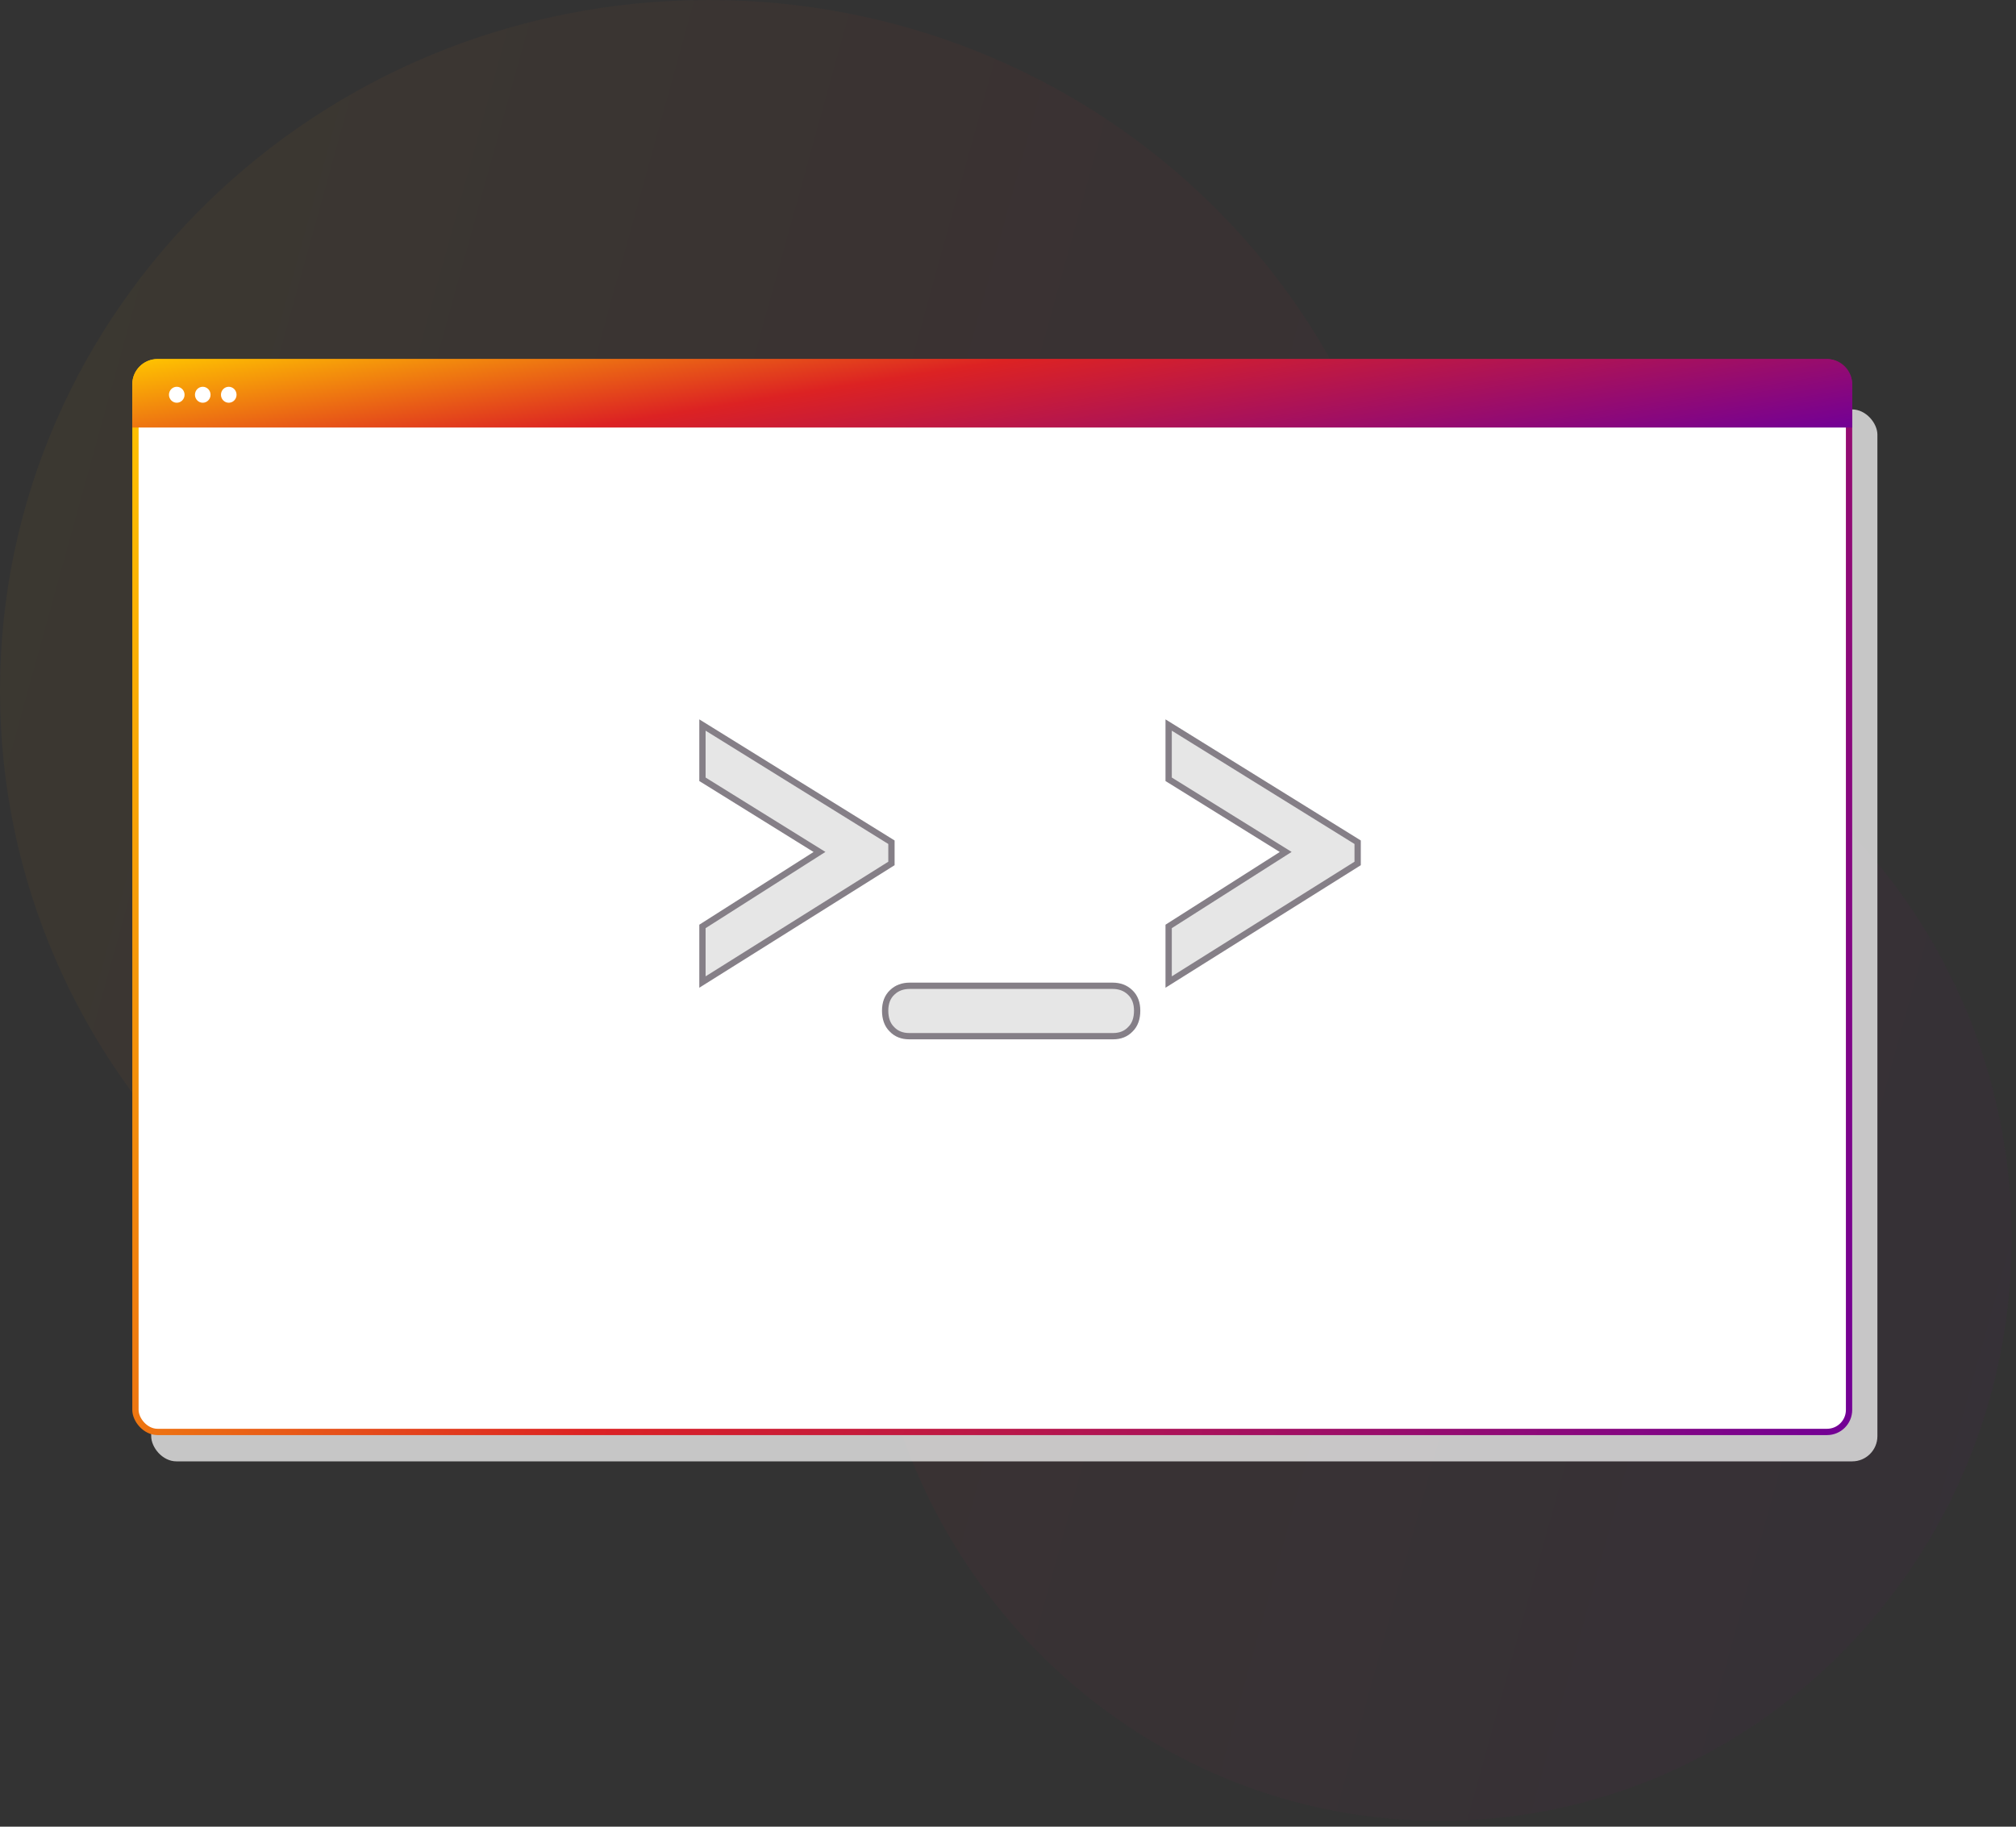 <svg width="320" height="290" viewBox="0 0 320 290" fill="none" xmlns="http://www.w3.org/2000/svg">
<rect x="0" y="0" width="320" height="290" fill="#333333" stroke="none"/>
<path opacity="0.04" d="M228.594 104.134C227.327 104.134 226.06 104.187 224.804 104.23C221.875 46.189 172.705 0 112.471 0C50.353 0 0 49.117 0 109.671C0 170.224 50.353 219.341 112.471 219.341C121.72 219.346 130.936 218.237 139.921 216.041C148.694 257.779 185.056 289.073 228.594 289.073C278.691 289.073 319.312 247.653 319.312 196.566C319.312 145.479 278.691 104.134 228.594 104.134Z" fill="url(#paint0_linear_1839_46843)"/>
<rect opacity="0.72" x="24" y="65" width="274" height="167" rx="4" fill="white"/>
<rect x="21.5" y="57.5" width="272" height="169.829" rx="3.5" fill="white" stroke="url(#paint1_linear_1839_46843)"/>
<path d="M21 61C21 58.791 22.791 57 25 57H290C292.209 57 294 58.791 294 61V67.871H21V61Z" fill="url(#paint2_linear_1839_46843)"/>
<ellipse cx="28.058" cy="62.67" rx="1.238" ry="1.267" fill="white"/>
<ellipse cx="32.184" cy="62.67" rx="1.238" ry="1.267" fill="white"/>
<ellipse cx="36.31" cy="62.67" rx="1.238" ry="1.267" fill="white"/>
<path d="M111.732 146.929L111.5 147.077V147.351V155V155.904L112.266 155.424L141.266 137.226L141.5 137.079V136.803V133.987V133.709L141.264 133.562L112.264 115.575L111.5 115.102V116V123.439V123.717L111.736 123.863L130.079 135.253L111.732 146.929Z" fill="#E6E6E6" stroke="#857F87"/>
<path d="M185.732 146.929L185.5 147.077V147.351V155V155.904L186.266 155.424L215.266 137.226L215.5 137.079V136.803V133.987V133.709L215.264 133.562L186.264 115.575L185.5 115.102V116V123.439V123.717L185.736 123.863L204.079 135.253L185.732 146.929Z" fill="#E6E6E6" stroke="#857F87"/>
<path d="M180.5 160.453C180.5 159.249 180.142 158.251 179.367 157.535C178.638 156.835 177.702 156.5 176.605 156.5H144.395C143.298 156.5 142.362 156.835 141.633 157.535C140.858 158.251 140.5 159.249 140.5 160.453C140.5 161.674 140.836 162.686 141.578 163.406C142.28 164.145 143.208 164.5 144.31 164.5H176.69C177.792 164.5 178.72 164.145 179.422 163.406C180.164 162.686 180.5 161.674 180.5 160.453Z" fill="#E6E6E6" stroke="#857F87"/>
<defs>
<linearGradient id="paint0_linear_1839_46843" x1="0" y1="0" x2="370.858" y2="102.413" gradientUnits="userSpaceOnUse">
<stop stop-color="#FFC500"/>
<stop offset="0.411" stop-color="#DC2223"/>
<stop offset="1" stop-color="#720096"/>
</linearGradient>
<linearGradient id="paint1_linear_1839_46843" x1="21" y1="57" x2="315.278" y2="174.571" gradientUnits="userSpaceOnUse">
<stop stop-color="#FFC500"/>
<stop offset="0.411" stop-color="#DC2223"/>
<stop offset="1" stop-color="#720096"/>
</linearGradient>
<linearGradient id="paint2_linear_1839_46843" x1="21" y1="57" x2="29.443" y2="110.01" gradientUnits="userSpaceOnUse">
<stop stop-color="#FFC500"/>
<stop offset="0.411" stop-color="#DC2223"/>
<stop offset="1" stop-color="#720096"/>
</linearGradient>
</defs>
</svg>
